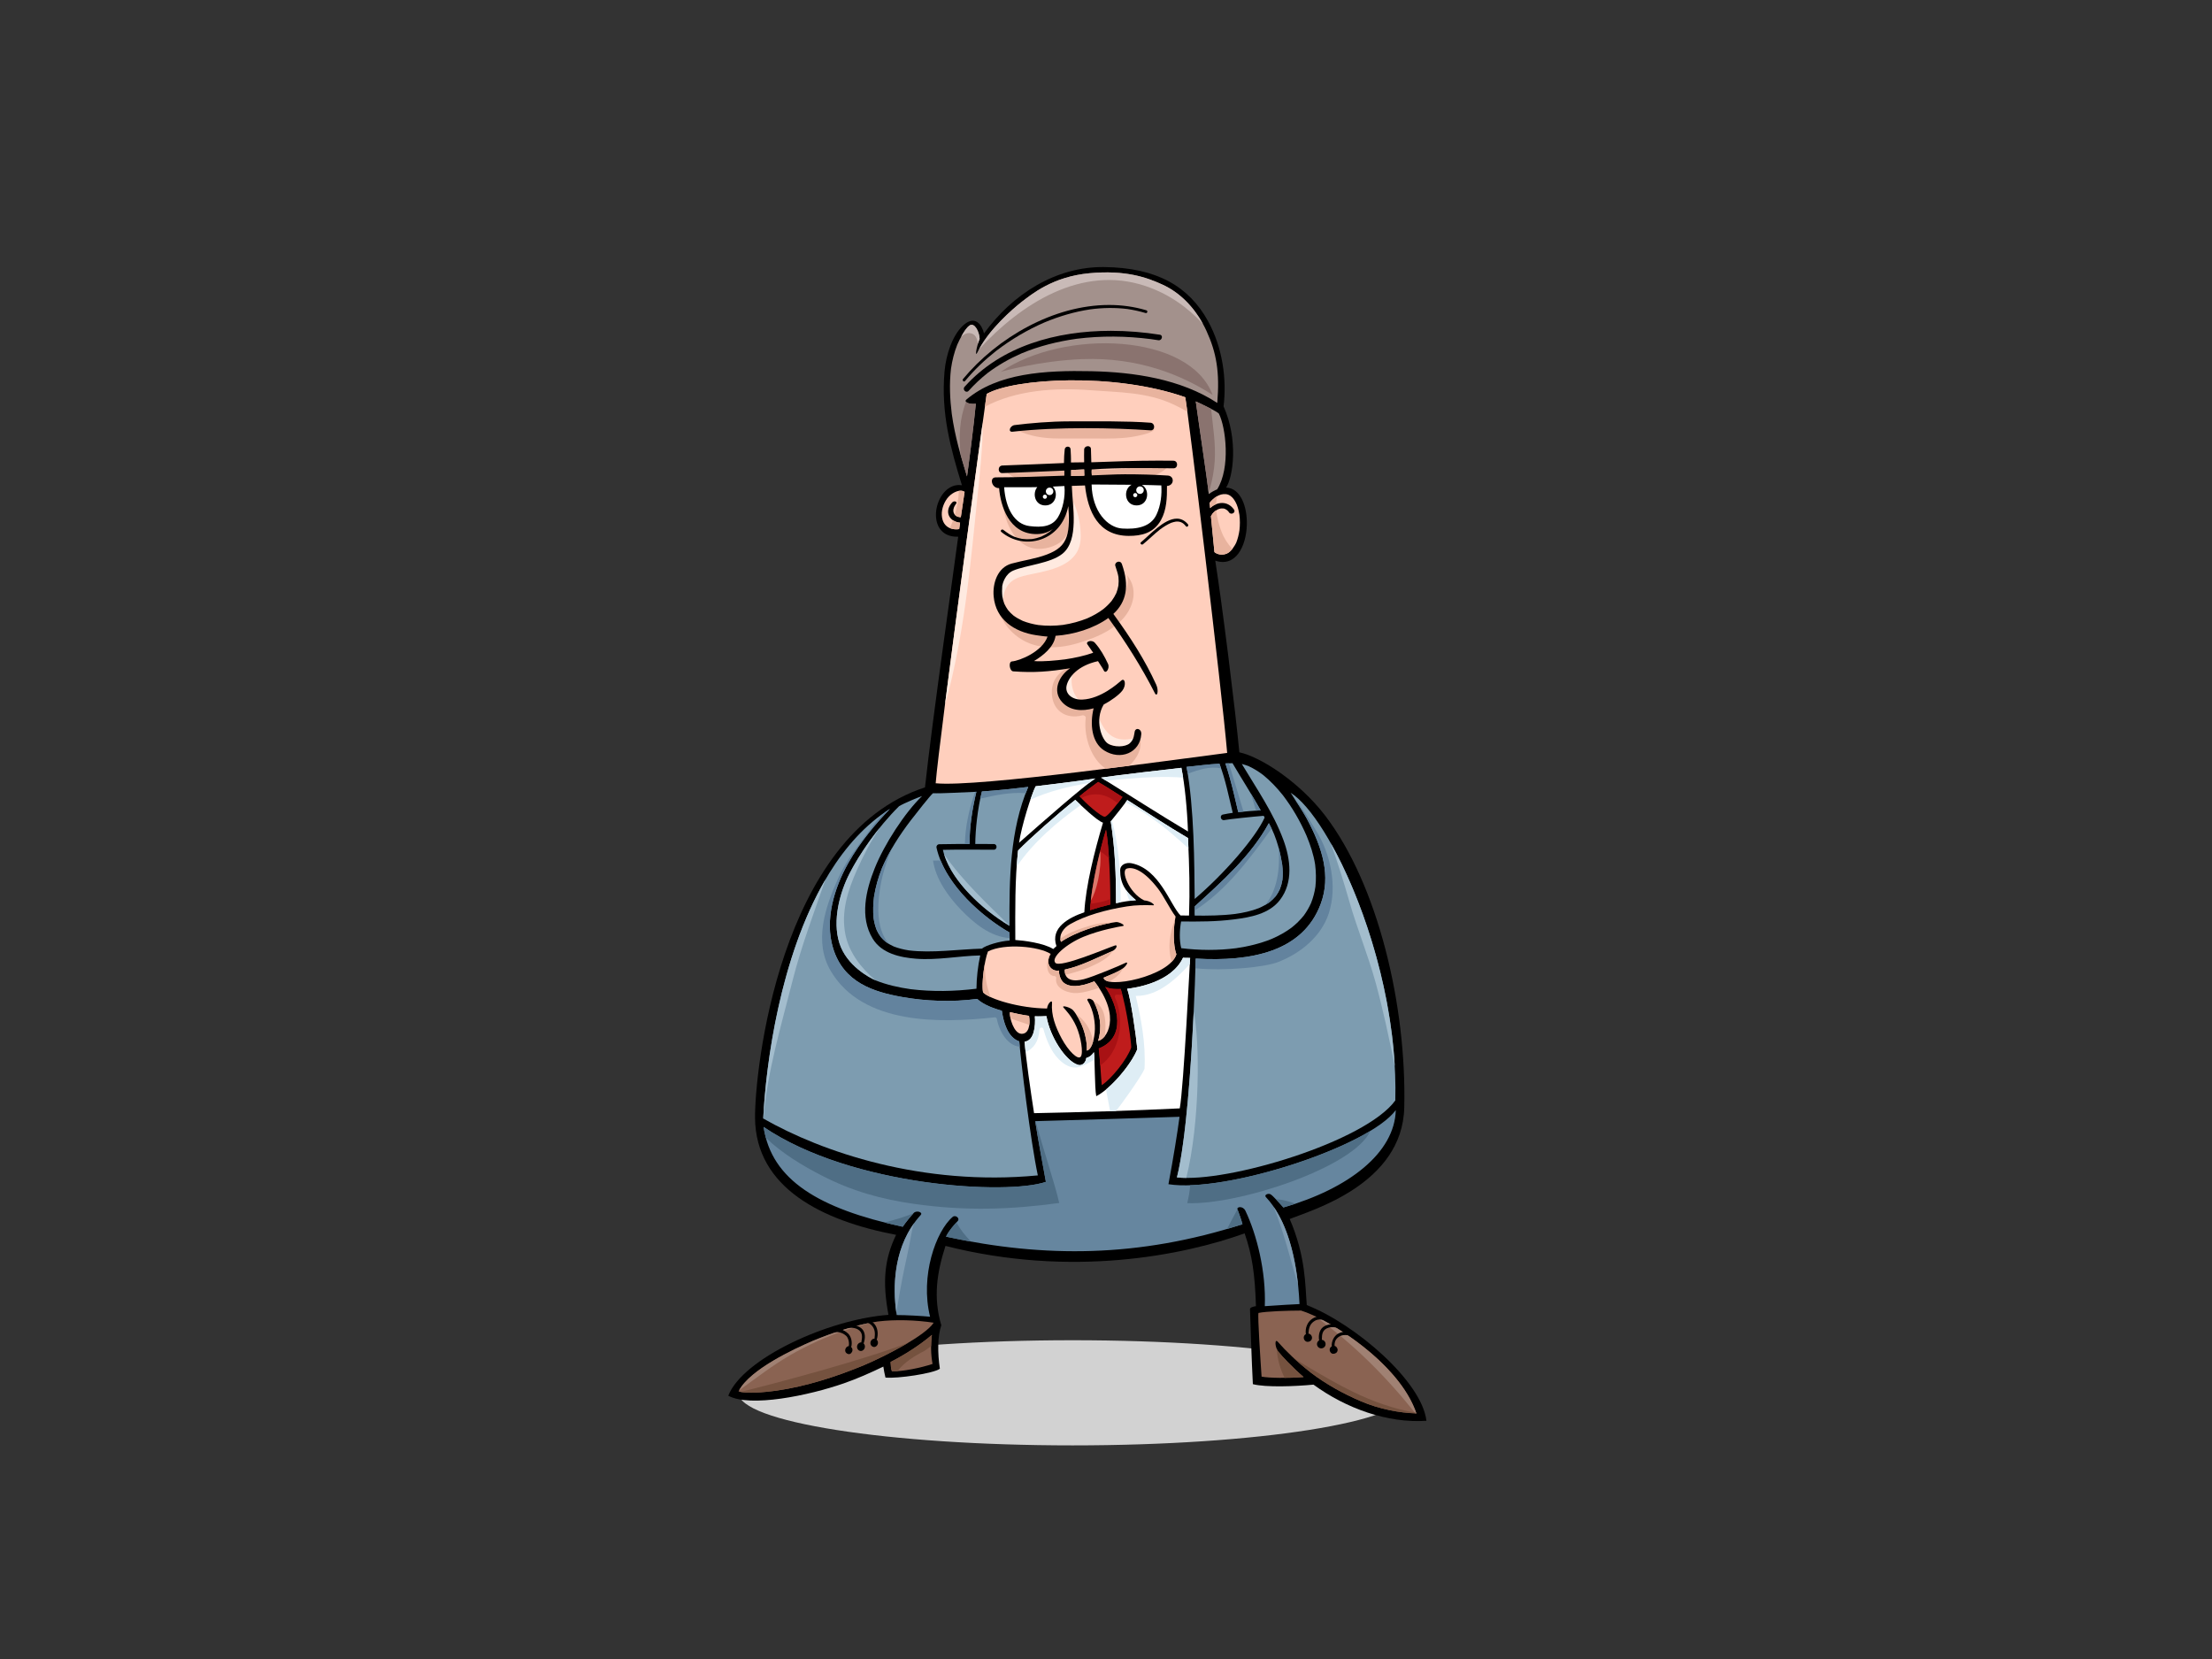 <?xml version="1.0" encoding="utf-8"?>
<!-- Generator: Adobe Illustrator 17.0.0, SVG Export Plug-In . SVG Version: 6.00 Build 0)  -->
<!DOCTYPE svg PUBLIC "-//W3C//DTD SVG 1.1//EN" "http://www.w3.org/Graphics/SVG/1.1/DTD/svg11.dtd">
<svg version="1.1" id="Layer_1" xmlns="http://www.w3.org/2000/svg" xmlns:xlink="http://www.w3.org/1999/xlink" x="0px" y="0px"
	 width="800px" height="600px" viewBox="0 0 800 600" enable-background="new 0 0 800 600" xml:space="preserve">
<rect x="0" y="0" width="800" height="600" fill="#333333" stroke="none"/>
<g>
	<path fill="#D2D2D2" d="M387.927,484.714c-66.733,0-120.826,8.517-120.826,19.012c0,10.506,54.093,19.018,120.826,19.018
		c66.74,0,120.827-8.513,120.827-19.018C508.754,493.231,454.667,484.714,387.927,484.714z"/>
	<path d="M472.619,472.005c-0.596-6.992-0.319-17.545-6.177-31.137c7.773-3.138,40.752-12.526,41.427-40.284
		c0.885-36.661-9.444-80.647-28.727-105.763c-9.199-11.981-23.14-21.06-30.913-22.739c-1.5-15.744-6.109-52.731-8.711-69.322
		c7.375,2.529,11.214-5.216,11.419-12.97c0.177-6.643-2.305-13.272-7.498-13.452c2.55-3.815,4.472-17.347-0.917-29.368
		c1.181-9.745-0.303-21.197-5.634-30.86c-6.913-12.515-18.505-19.337-37.654-19.528c-17.501-0.173-33.165,9.905-43.35,24.012
		c-0.746-3.078-3.263-7.006-7.753-2.708c-3.647,3.495-6.009,10.336-6.538,16.538c-1.295,15.135,2.192,27.74,6.301,41.071
		c-0.358-0.054-0.7-0.089-1.031-0.089c-4.53,0-7.725,4.68-8.281,9.358c-0.568,4.776,1.625,9.537,7.965,9.345
		c-1.465,11.148-9.432,66.773-12.012,90.654c-52.839,17.158-61.623,103.063-61.464,119.584c0.251,25.216,24.21,37.147,51.016,42.255
		c-4.201,8.701-5.013,16.79-2.766,28.931c-21.925,1.624-52.753,15.869-57.931,29.244c7.846,4.312,28.991-0.016,41.844-4.491
		c4.838-1.686,9.495-3.755,14.237-6.039c0.197,1.327,0.481,2.85,0.772,3.969c4.313,0.43,17.349-1.472,19.673-3.194
		c-0.859-5.693-0.859-11.778,0.522-15.725c-2.978-9.983-1.617-19.014,1.507-28.697c45.667,11.605,86.082,3.403,108.193-4.535
		c2.781,8.07,3.712,14.776,4.095,26.339c-0.647,0.051-2.153,0.416-2.153,1.023c0,0.604,0.634,20.116,1.036,27.174
		c4.748,1.215,15.142,0.815,21.926,0.17c11.753,8.573,26.74,14.02,40.845,13.078C514.248,499.616,490.145,478.853,472.619,472.005z"
		/>
	<path fill="#7D9CB0" d="M504.633,397.996c-10.844,14.937-60.769,29.875-78.984,27.828c5.324-21.071,6.801-79.074,6.801-79.135
		c20.111,1.17,38.775-2.491,45.213-19.799c3.725-10.026,0.701-20.102-4.999-30.75c-1.22-2.29-4.307-7.046-5.884-9.41
		C480.991,295.534,505.927,348.256,504.633,397.996z"/>
	<path fill="#A3BDCD" d="M431.713,365.964c-0.898,18.869-2.72,46.632-6.063,59.859c1.029,0.117,2.166,0.171,3.383,0.187
		C433.999,406.11,433.999,376.5,431.713,365.964z"/>
	<path fill="#7D9CB0" d="M365.098,334.835c-10.625-6.367-21.859-17.276-24.084-27.479c6.134-0.141,12.269-0.046,18.398-0.041
		c1.334,0,1.334-2.058,0-2.058c-2.232-0.006-4.465-0.022-6.692-0.029c0.041-5.106,0.828-12.737,2.4-18.977
		c5.532-0.373,11.233-0.982,16.747-1.648C365.183,300.284,365.012,317.981,365.098,334.835z"/>
	<path fill="#7D9CB0" d="M442.809,296.59c1.346-0.295,10.828-1.286,14.224-1.543c0.112,0.216,0.239,0.42,0.345,0.639
		c-3.252,7.217-14.524,20.252-25.307,29.432c-0.12-12.493-0.148-32.802-2.932-47.771c4.039-0.392,7.831-0.94,11.887-1.145
		c2.205,5.766,3.36,11.879,4.818,17.766c-1.194,0.165-2.388,0.371-3.585,0.628C440.957,294.889,441.511,296.876,442.809,296.59z"/>
	<path fill="#7D9CB0" d="M458.893,297.713c3.052,5.396,4.281,11.532,4.828,14.945c0.22,1.863,0.278,3.69,0.081,5.557
		c-0.193,1.154-0.484,2.25-0.905,3.332c-0.425,0.926-0.927,1.77-1.52,2.575c-0.682,0.793-1.407,1.495-2.205,2.149
		c-1.215,0.859-2.497,1.564-3.865,2.158c-2.766,1.082-5.652,1.698-8.593,2.112c-4.86,0.601-9.746,0.641-14.632,0.601
		c-0.093-1.029-0.013-2.204,0.045-3.378C441.93,318.826,452.487,309.483,458.893,297.713z"/>
	<path fill="#FFCFBD" d="M399.128,353.598c2.041-0.86,5.316-2.115,6.882-3.276c1.571-1.158,2.25-2.728,0.95-2.049
		c-1.288,0.68-11.518,4.98-14.997,5.872c-3.48,0.885-7.027,0.614-6.888-3.479c5.797-1.199,12.085-4.497,17.183-6.686
		c1.624-0.706,2.046-2.387,1.025-2.046c-3.026,1.002-19.886,8.229-21.603,6.294c-1.725-1.93,4.074-6.909,10.208-9.437
		c6.143-2.518,12.966-3.681,14.187-3.884c1.229-0.206-1.419-1.561-2.456-1.434c-5.112,0.615-14.252,3.341-19.912,7.163
		c-0.891-2.639,1.052-5.117,3.341-6.411c5.529-3.142,12.898-5.198,20.532-6.41c3.409-0.542,6.273-0.477,9.616-0.411
		c0.627,0.014-0.886-1.572-3.406-1.77c-5.53-2.734-8.52-10.774-6.274-11.492c2.244-0.72,6.132,0.576,11.254,7.192
		c2.204,2.861,4.239,7.264,6.406,10.157c-0.821,3.687-1.018,10.102,0.277,13.644C423.068,353.102,399.737,357.888,399.128,353.598z"
		/>
	<path fill="#BF1C1C" d="M405.33,357.677c2.277,7.417,3.902,19.924,3.797,21.175c-1.507,4.339-7.205,11.364-10.653,13.611
		c-0.257-2.142-0.665-9.933-1.09-13.268c10.052-3.977,7.033-15.36,2.332-22.298C401.513,357.796,403.757,357.732,405.33,357.677z"/>
	<path fill="#FFFFFF" d="M392.168,329.93c-5.454,1.9-12.423,5.479-10.091,12.249c-0.199,0.19-0.991,0.852-1.162,1.05
		c-3.447-2.181-10.647-3.07-13.712-3.276c-0.038-10.56-0.171-21.827,0.998-32.334c4.155-4.286,13.883-12.954,20.691-18.345
		c1.532,1.526,7.912,7.639,10.025,8.256C395.892,307.692,392.642,320.509,392.168,329.93z"/>
	<path fill="#BF1C1C" d="M400.013,300.058c1.089,6.136,1.597,18.774,1.553,27.049c-2.531,0.603-5.013,1.321-7.338,2.074
		C394.625,320.582,397.86,307.098,400.013,300.058z"/>
	<path fill="#DB786B" d="M397.911,307.734c-1.412,5.695-2.804,12.418-3.413,17.981C396.465,322.67,398.52,314.619,397.911,307.734z"
		/>
	<path fill="#FFFFFF" d="M409.151,312.19c-1.696-0.323-4.027,0.343-4.027,2.598c0,4.575,1.836,7.697,5.734,10.775
		c-2.498,0.19-4.742,0.568-7.227,1.085c0.013-10.092-0.348-19.846-1.915-29.594c1.903-2.327,4.771-5.961,5.983-7.713
		c7.317,4.603,14.51,9.382,21.967,13.763c0.488,10.796,0.691,18.57,0.369,28.02c-0.527-0.006-2.555-0.033-3.084-0.038
		C423.199,327.339,419.376,314.169,409.151,312.19z"/>
	<path fill="#FFFFFF" d="M429.652,300.716c-10.599-6.299-20.842-12.937-31.435-19.485c4.926-0.761,26.098-3.233,29.043-3.535
		C428.503,283.745,429.36,292.746,429.652,300.716z"/>
	<path fill="#BF1C1C" d="M405.956,288.252c-0.99,1.353-5.124,6.971-6.352,7.13c-1.229,0.173-7.094-4.945-9.154-7.429
		c2.127-1.809,5.224-3.988,6.696-5.152C400.032,284.448,403.13,286.493,405.956,288.252z"/>
	<path fill="#A81114" d="M397.384,379.195c0.186,1.451,0.369,3.762,0.537,6.075c7.217-4.656,9.046-16.617,5.335-24.461
		c-0.204-0.444,0.032-1.143,0.626-1.077c0.687,0.059,1.363,0.059,2.035,0.014c-0.193-0.729-0.39-1.413-0.587-2.069
		c-1.572,0.055-3.816,0.119-5.614-0.78C404.417,363.835,407.436,375.217,397.384,379.195z"/>
	<path fill="#A81114" d="M401.082,310.447c-0.257-4.077-0.613-7.813-1.069-10.389c-0.647,2.127-1.401,4.835-2.134,7.818
		C399.035,308.568,400.106,309.448,401.082,310.447z"/>
	<path fill="#A81114" d="M394.386,326.843c-0.073,0.814-0.131,1.6-0.158,2.339c2.325-0.753,4.807-1.472,7.338-2.074
		c0.005-0.63,0.005-1.273,0-1.936C399.266,326.058,396.849,326.579,394.386,326.843z"/>
	<path fill="#A81114" d="M400.773,288.27c1.274,0.617,2.417,1.389,3.454,2.279c0.767-0.985,1.413-1.863,1.729-2.296
		c-2.826-1.759-5.924-3.804-8.81-5.452c-1.472,1.164-4.569,3.343-6.696,5.152c0.174,0.219,0.396,0.461,0.622,0.714
		C393.937,286.969,397.801,286.828,400.773,288.27z"/>
	<path fill="#FFFFFF" d="M368.553,304.8c0.91-6.137,4.429-17.384,6.01-20.433c7.355-0.931,14.237-1.683,21.575-2.82
		C391.693,284.434,377.349,297.014,368.553,304.8z"/>
	<path fill="#FFCFBD" d="M379.963,344.986c-2.259,3.968,0.607,6.497,2.999,6.015c0.026,1.521,0.613,3.425,1.649,4.326
		c2.101,1.816,5.918,1.744,11.162-0.416c10.098,13.012,4.285,21.101,1.381,21.515c1.517-5.1,0.654-9.754-1.527-14.104
		c-0.688-1.388-2.898-1.481-2.265-0.43c2.2,3.606,2.888,8.241,2.544,11.635c-0.344,3.389-1.335,6.143-2.833,6.432
		c0.191-7.548-3.942-13.492-4.986-14.6c-1.031-1.102-4.287-1.936-3.462-0.97c0.833,0.97,2.986,3.116,4.643,6.855
		c1.657,3.738,2.62,9.615,1.59,10.929c-1.043,1.313-4.503-2.146-6.853-6.507c-2.353-4.359-3.869-8.579-3.528-12.931
		c0.118-1.43-1.61,0.139-1.796,2.009c-9.905-0.102-20.749-3.375-23.14-5.833c-0.614-2.931,0.423-11.378,1.769-14.8
		C363.334,341.048,375.796,342.271,379.963,344.986z"/>
	<path fill="#FFCFBD" d="M365.262,366.071c1.851,0.446,5.012,1.085,6.901,1.315c0.548,3.138-0.074,6.665-2.794,6.5
		C366.65,373.725,365.025,368.02,365.262,366.071z"/>
	<path fill="#E8B39E" d="M402.351,343.934c-0.033,0.013-0.059,0.027-0.093,0.046c-5.098,2.188-11.386,5.487-17.183,6.686
		c-0.027,0.758,0.08,1.392,0.277,1.906c3.196-0.871,6.447-1.736,9.451-3.137C397.114,348.365,401.042,346.583,402.351,343.934z"/>
	<path fill="#E8B39E" d="M424.975,332.542c-1.995,4.913-2.752,10.476-1.2,15.297c0.804-0.847,1.393-1.751,1.677-2.702
		C424.27,341.909,424.328,336.294,424.975,332.542z"/>
	<path fill="#E8B39E" d="M392.05,335.463c-3.012,0.967-6.052,2.146-8.553,4.072c0.019,0.357,0.084,0.733,0.21,1.102
		c5.066-3.419,12.898-5.955,18.154-6.893C398.599,333.422,394.809,334.57,392.05,335.463z"/>
	<path fill="#E8B39E" d="M406.01,350.322c-1.567,1.161-4.841,2.417-6.882,3.276c0.101,0.691,0.793,1.148,1.891,1.392
		c2.059-0.88,4.205-2.717,5.124-4.77C406.096,350.254,406.055,350.289,406.01,350.322z"/>
	<path fill="#E8B39E" d="M379.963,344.986c-0.065-0.04-0.139-0.079-0.213-0.12c-1.352,2.353-1.775,7.423,1.243,8.13
		c0.424-0.124,1.005,0.146,1.005,0.674v0.117c0,0.046-0.026,0.094-0.032,0.138c-0.49,3.752,4.661,5.43,7.56,5.233
		c2.774-0.192,5.35-1.018,7.939-1.892c-0.51-0.766-1.07-1.549-1.691-2.355c-5.243,2.16-9.06,2.231-11.162,0.416
		c-1.036-0.901-1.623-2.805-1.649-4.326C380.571,351.483,377.704,348.953,379.963,344.986z"/>
	<path fill="#E8B39E" d="M356.202,348.398c-0.719,3.819-1.082,8.486-0.66,10.514c0.528,0.557,1.493,1.15,2.774,1.738
		C356.772,356.933,356.083,352.522,356.202,348.398z"/>
	<path fill="#E8B39E" d="M399.563,374.75c0.689-5.171,0.125-11.001-3.968-12.496c0.006,0.027,0.019,0.041,0.033,0.068
		c2.181,4.35,3.044,9.004,1.527,14.104C397.872,376.32,398.771,375.753,399.563,374.75z"/>
	<path fill="#E8B39E" d="M395.217,376.236c-0.454-2.715-1.709-5.297-3.572-7.339c-0.793-0.871-1.61-1.536-2.476-2.098
		c1.585,2.402,4.05,7.288,3.904,13.161c1.009-0.198,1.79-1.518,2.299-3.402C395.298,376.472,395.237,376.373,395.217,376.236z"/>
	<path fill="#E8B39E" d="M372.263,370.693c0.144-1.031,0.099-2.192-0.1-3.308c-1.89-0.23-5.051-0.869-6.901-1.315
		c-0.064,0.542,0.013,1.38,0.225,2.301C367.725,369.19,370.039,369.83,372.263,370.693z"/>
	<path fill="#FFFFFF" d="M374.272,367.547c1.412,0.09,2.747,0.005,4.186-0.051c1.261,7.485,6.888,16.044,11.194,17.547
		c2.093,0.734,3.158-1.321,3.203-2.388c1.11-0.346,2.001-0.885,2.759-2.127c0.389,1.803,0.238,12.804,0.859,15.923
		c5.047-2.529,12.469-11.142,14.859-16.981c-0.474-5.184-2.338-18.173-3.664-21.865c2.581-0.292,15.895-2.107,20.188-11.227
		c0.885,0.102,1.652,0,2.575,0.079c-0.055,0.102-2.324,46.837-3.753,54.404c-17.42,0.839-35.375,1.4-52.698,1.732
		c-1.195-7.675-3.049-20.433-3.413-25.877C374.028,376.42,374.563,370.975,374.272,367.547z"/>
	<path fill="#DEEDF5" d="M390.859,291.168c-0.872-0.812-1.571-1.503-1.966-1.895c-6.808,5.39-16.536,14.058-20.691,18.345
		c-0.21,1.909-0.37,3.857-0.502,5.81C373.703,304.629,382.215,297.283,390.859,291.168z"/>
	<path fill="#DEEDF5" d="M429.823,306.86c-0.051-1.213-0.106-2.463-0.157-3.757c-7.456-4.382-14.65-9.16-21.967-13.763
		c-0.163,0.238-0.363,0.514-0.581,0.81C415.518,294.313,422.85,300.42,429.823,306.86z"/>
	<path fill="#DEEDF5" d="M408.485,325.818c0.773-0.103,1.552-0.197,2.372-0.255c-1.532-1.21-2.723-2.431-3.627-3.738
		C407.536,323.206,407.95,324.537,408.485,325.818z"/>
	<path fill="#DEEDF5" d="M402.092,296.59c-0.125,0.16-0.257,0.311-0.376,0.463c1.567,9.748,1.928,19.502,1.915,29.594
		c0.569-0.122,1.123-0.227,1.678-0.331C405.263,316.284,404.794,306.294,402.092,296.59z"/>
	<path fill="#DEEDF5" d="M408.128,281.601c6.455-0.515,13.162-0.859,19.768-0.363c-0.2-1.262-0.411-2.45-0.635-3.541
		c-2.945,0.301-24.117,2.774-29.043,3.535c0.62,0.384,1.227,0.766,1.848,1.146C402.766,282.067,405.469,281.809,408.128,281.601z"/>
	<path fill="#DEEDF5" d="M393.817,283.224c0.927-0.712,1.719-1.288,2.321-1.676c-7.338,1.137-14.22,1.889-21.575,2.82
		c-0.497,0.951-1.177,2.694-1.905,4.833C379.309,286.17,386.52,284.372,393.817,283.224z"/>
	<path fill="#DEEDF5" d="M375.935,372.338c0.053-0.791,1.201-1.005,1.42-0.19c1.063,3.865,2.72,8.122,5.621,11.004
		c1.886,1.86,4.436,3.511,7.236,2.766c2.054-0.555,3.772-1.692,5.613-2.675c-0.051-1.283-0.112-2.271-0.212-2.713
		c-0.757,1.242-1.649,1.781-2.759,2.127c-0.045,1.067-1.11,3.122-3.203,2.388c-4.306-1.503-9.933-10.062-11.194-17.547
		c-1.439,0.056-2.774,0.141-4.186,0.051c0.291,3.428-0.244,8.873-3.705,9.169c0.071,1.037,0.19,2.345,0.354,3.831
		C373.783,379.228,375.684,376.751,375.935,372.338z"/>
	<path fill="#DEEDF5" d="M427.856,346.378c-4.293,9.12-17.607,10.936-20.188,11.227c1.327,3.692,3.19,16.681,3.664,21.865
		c-1.875,4.578-6.841,10.85-11.331,14.57c0.561,2.594,0.95,5.228,1.478,7.831c0.714-0.027,1.419-0.046,2.127-0.065
		c1.263-1.443,8.949-12.079,10.316-15.197c0.529-9.515-1.322-18.505-3.17-26.429c7.871,0.184,14.502-5.991,19.549-11.478
		c0.077-1.423,0.119-2.239,0.132-2.245C429.508,346.378,428.741,346.48,427.856,346.378z"/>
	<path fill="#7D9CB0" d="M451.683,277.136c1.822,0.858,3.5,1.901,5.112,3.118c2.694,2.185,5.045,4.673,7.204,7.382
		c3.44,4.518,6.273,9.418,8.532,14.621c1.388,3.362,2.55,6.809,3.104,10.409c0.325,2.68,0.396,5.335,0.105,8.029
		c-0.309,2.055-0.817,4.003-1.59,5.933c-0.715,1.592-1.58,3.068-2.604,4.485c-1.327,1.656-2.813,3.108-4.478,4.415
		c-2.218,1.633-4.596,2.946-7.117,4.036c-4.149,1.678-8.468,2.723-12.893,3.368c-6.59,0.841-13.26,0.799-19.85-0.011
		c-0.734-2.894-0.607-6.541-0.054-9.651c6.689,0.049,12.441,0.079,19.099-0.752c5.997-0.747,12.766-1.982,16.644-7.02
		c4.912-6.388,3.831-14.78,1.252-21.74c-3.631-9.813-9.679-18.525-15.029-27.461C449.992,276.528,450.836,276.798,451.683,277.136z"
		/>
	<path fill="#7D9CB0" d="M445.751,276.014c3.35,5.718,6.955,11.286,10.19,17.049c-2.701,0.194-5.408,0.35-8.102,0.647
		c-0.013-0.078-0.04-0.17-0.08-0.265c-0.125-0.251-2.33-10.907-4.582-17.341c0.845-0.035,1.685-0.067,2.521-0.09
		C445.718,276.014,445.738,276.014,445.751,276.014z"/>
	<path fill="#FFCFBD" d="M447.305,182.541c0.462,1.193,0.76,2.425,0.956,3.698c0.218,1.835,0.212,3.673,0.008,5.506
		c-0.224,1.571-0.601,3.105-1.19,4.572c-0.35,0.758-1.722,3.17-3.321,3.869c-1.599,0.701-3.44,0.428-4.544-0.515
		c-0.435-4.334-0.844-8.665-1.266-12.997c0.171-0.309,0.354-0.607,0.561-0.901c0.322-0.369,0.653-0.685,1.023-0.997
		c0.316-0.206,0.635-0.401,0.967-0.571c0.381-0.146,0.75-0.252,1.147-0.323c0.292-0.021,0.569-0.014,0.859,0.019
		c0.171,0.027,0.35,0.078,0.515,0.14c0.278,0.138,0.516,0.284,0.766,0.466c0.171,0.149,0.332,0.306,0.476,0.477
		c0.081,0.111,0.159,0.225,0.246,0.346c0.767,1.061,2.555,0.038,1.777-1.045c-1.19-1.671-2.742-2.379-4.307-2.379
		c-1.539,0-3.09,0.699-4.313,1.843c-0.059-0.625-0.125-1.261-0.185-1.894c1.34-1.706,3.455-3.409,5.911-3.14
		C445.844,178.986,447.006,181.872,447.305,182.541z"/>
	<path fill="#A3918C" d="M440.813,149.56c2.524,4.948,4.294,19.612-0.595,27.406c-0.957,0.389-1.968,0.953-3.051,1.719
		c-0.497-4.948-3.738-26.326-4.702-33.508C435.239,146.443,439.782,148.622,440.813,149.56z"/>
	<path fill="#A3918C" d="M344.223,149.691c-0.675-5.441-0.918-10.869-0.285-16.326c0.443-3.002,1.15-5.896,2.271-8.716
		c0.892-1.993,2.789-5.901,4.525-6.987c1.736-1.083,3.5,2.377,3.566,4.894c-1.296,3.273-1.711,6.751-0.846,4.953
		c3.922-8.131,12.48-15.485,15.969-18.273c3.711-2.815,11.266-9.18,24.619-10.422c13.036-1.202,20.703,1.508,26.404,4.129
		c7.249,3.319,12.612,9.619,15.882,16.711c3.625,7.889,4.853,14.953,3.917,26.075c-13.237-8.678-30.221-11.148-45.544-11.478
		c-16.825-0.369-33.89,0.701-45.17,10.243c-1.109,0.944,1.097,1.828,3.394,1.53c-0.619,6.897-2.918,24.646-3.195,26.282
		C347.433,164.748,345.371,157.88,344.223,149.691z"/>
	<path fill="#C9BAB7" d="M414.251,103.435c8.459,2.842,15.235,7.688,20.817,13.727c-3.317-6.059-8.235-11.296-14.622-14.218
		c-5.7-2.621-13.368-5.331-26.404-4.129c-13.353,1.242-20.908,7.607-24.619,10.422c-3.321,2.653-11.227,9.458-15.361,17.104
		C369.224,109.878,391.164,95.698,414.251,103.435z"/>
	<path fill="#C9BAB7" d="M350.668,120.476c2.021,0.132,2.766,1.893,3.024,3.831c0.173-0.577,0.371-1.166,0.609-1.751
		c-0.067-2.517-1.831-5.977-3.566-4.894c-1.083,0.68-2.22,2.445-3.143,4.174C348.463,120.991,349.479,120.397,350.668,120.476z"/>
	<path fill="#8A736F" d="M437.683,176.399c0.838-3.164,1.426-6.388,1.636-9.664c0.397-6.381-0.66-12.38-1.281-18.682
		c0-0.063,0-0.117,0-0.178c-1.77-0.931-3.961-1.976-5.573-2.699c0.918,6.846,3.903,26.557,4.611,32.688
		C437.285,177.378,437.485,176.888,437.683,176.399z"/>
	<path fill="#8A736F" d="M349.387,145.346c-2.311,5.852-2.707,12.599-1.928,19.256c0.713,2.536,1.479,5.086,2.272,7.704
		c0.278-1.635,2.576-19.385,3.195-26.282C351.369,146.232,349.849,145.885,349.387,145.346z"/>
	<path fill="#8A736F" d="M361.895,134.501c0.546-0.203,14.363-4.053,29.513-4.621c20.438-0.753,36.076,5.812,47.144,12.935
		C430.265,120.547,385.075,118.749,361.895,134.501z"/>
	<path fill="#FFCFBD" d="M340.602,186.225c-0.117-2.325,1.025-5.06,2.524-6.624c1.499-1.567,4.135-2.832,5.733-1.703
		c-0.436,2.827-0.963,6.307-1.361,9.131c-0.144,0-0.282,0.016-0.427,0c-0.325-0.051-0.628-0.138-0.945-0.254
		c-0.138-0.073-0.278-0.154-0.411-0.241c-0.164-0.136-0.309-0.27-0.454-0.428c-0.113-0.171-0.205-0.344-0.297-0.515
		c-0.073-0.206-0.125-0.401-0.166-0.618c-0.006-0.241-0.006-0.466,0.006-0.704c0.067-0.29,0.139-0.566,0.239-0.85
		c0.211-0.452,0.462-0.864,0.76-1.269c0.548-0.76-0.767-1.182-1.447-0.428c-3.011,3.308-1.024,6.946,2.866,7.312
		c-0.106,0.772-0.204,1.545-0.311,2.317C345.174,191.68,340.875,191.401,340.602,186.225z"/>
	<path fill="#FFCFBD" d="M356.849,142.474c9.88-5.661,46.122-7.854,71.818,1.194c1.062,5.365,13.174,105.48,15.157,128.634
		c-18.308,2.317-90.344,12.54-105.422,10.975C339.66,267.397,355.93,148.515,356.849,142.474z"/>
	<path fill="#FFEAE0" d="M388.245,181.561c0.303,4.432,0.435,8.871-1.201,12.759c-2.028,4.81-6.393,7.338-11.327,8.535
		c-5.64,1.357-13.096,0.996-14.635,8.121c-0.8,3.679,0.145,7.395,2.463,10.013c-0.884-1.903-1.109-4.129-0.449-6.34
		c1.6-5.317,5.376-6.069,10.41-7.092c7.686-1.567,17.341-3.601,17.341-13.513c0-4.08-0.725-7.82-2.244-11.584
		C388.483,182.157,388.364,181.867,388.245,181.561z"/>
	<path fill="#FFEAE0" d="M343.456,248.564c2.787-11.389,4.769-22.953,6.282-34.571c1.458-11.245,2.568-22.525,3.717-33.792
		c0.936-9.18,2.008-18.267,1.954-27.433c-2.931,21.285-9.569,70.088-13.649,102.092C342.36,252.773,342.942,250.68,343.456,248.564z
		"/>
	<path fill="#FFEAE0" d="M399.379,263.43c-0.772-1.178-1.494-2.566-2.001-4.018c-0.648,3.73-0.02,7.685,3.31,9.431
		c2.99,1.562,9.773,2.544,10.197-2.068C406.38,268.141,402.179,267.692,399.379,263.43z"/>
	<path fill="#FFEAE0" d="M388.178,242.432c-2.681,2.396-5.349,5.481-3.341,9.085c1.519,2.737,4.451,3.389,7.186,2.775
		C388.1,252.765,386.593,246.836,388.178,242.432z"/>
	<path fill="#E8B39E" d="M440.21,179.45c-1.081,0.609-2.02,1.499-2.733,2.404c0.06,0.633,0.126,1.269,0.185,1.894
		c0.64-0.601,1.374-1.077,2.146-1.385C439.841,181.352,439.967,180.375,440.21,179.45z"/>
	<path fill="#E8B39E" d="M441.779,192.3c-0.847-2.166-1.653-4.952-1.897-7.725c-0.112,0.068-0.237,0.13-0.351,0.2
		c-0.369,0.312-0.701,0.628-1.023,0.997c-0.206,0.293-0.389,0.592-0.561,0.901c0.422,4.332,0.831,8.663,1.266,12.997
		c1.104,0.944,2.946,1.216,4.544,0.515c0.727-0.312,1.388-0.978,1.941-1.678C444.034,196.737,442.674,194.653,441.779,192.3z"/>
	<path fill="#E8B39E" d="M344.685,188.155c-0.35,0.961-0.727,1.908-1.136,2.839c1.234,0.514,2.563,0.501,3.361,0.357
		c0.107-0.772,0.205-1.545,0.311-2.317C346.229,188.937,345.371,188.613,344.685,188.155z"/>
	<path fill="#E8B39E" d="M346.792,177.535c-0.125,3.004-0.641,5.877-1.461,8.63c0.119,0.127,0.243,0.26,0.382,0.37
		c0.133,0.087,0.273,0.168,0.411,0.241c0.317,0.116,0.62,0.203,0.945,0.254c0.145,0.016,0.283,0,0.427,0
		c0.398-2.824,0.925-6.304,1.361-9.131C348.278,177.479,347.551,177.408,346.792,177.535z"/>
	<path fill="#E8B39E" d="M394.242,141.12c10.336,0.791,20.433,0.639,30.048,5.1c1.756,0.803,3.46,1.716,5.136,2.68
		c-0.375-2.789-0.639-4.623-0.758-5.232c-25.696-9.048-61.938-6.855-71.818-1.194c-0.092,0.576-0.316,2.192-0.66,4.635
		C367.461,141.052,381.78,140.157,394.242,141.12z"/>
	<path fill="#E8B39E" d="M385.307,227.083c-5.866,1.085-14.769,1.857-19.337-3.045c-2.047-2.193-4.721-6.901-5.144-10.994
		c-1.544,5.982,1.492,12.55,6.347,16.583c6.465,5.374,14.857,5.282,22.631,2.994c7.12-2.109,15.918-5.747,19.085-13.086
		c1.916-4.423,1.19-8.413-1.214-11.47C409.917,217.598,394.135,225.451,385.307,227.083z"/>
	<path fill="#E8B39E" d="M416.986,154.315c-16.062-4.115-33.023,0.533-49.425,1.119c4.729,2.393,10.018,3.146,15.361,3.153
		c5.745,0,11.498,0.033,17.249,0.019c3.963-0.013,7.846-0.187,11.723-1.07c1.499-0.336,3.148-0.661,4.517-1.38
		C417.739,155.462,417.626,154.84,416.986,154.315z"/>
	<path fill="#E8B39E" d="M376.496,198.483c4.749-0.293,10.362-3.094,9.999-8.578c-0.119-1.819-0.528-3.597-1.004-5.357
		c-1.485,4.675-5.434,7.889-11.247,6.821c-5.481-1.01-9.601-4.727-11.476-9.577C363.189,189.473,367.831,198.997,376.496,198.483z"
		/>
	<path fill="#E8B39E" d="M393.408,169.108c0.061,0.999,0.125,2.008,0.193,3.002c4.708,1.746,10.121,1.99,15.061,1.546
		c4.769-0.428,11.652-1.465,14.531-5.882c-5.969,0.078-11.901,1.375-17.837,1.835C401.479,169.92,397.226,170.202,393.408,169.108z"
		/>
	<path fill="#E8B39E" d="M384.823,174.786c1.349-0.265,0.793-0.804,0.648-2.15c-0.085-0.775,0.113-4.084-1.507-4.098
		c-2.606-0.025-5.208,0.035-7.81,0.2c-4.492,0.284-8.976,0.66-13.466,0.698C367.547,175.167,378.009,176.141,384.823,174.786z"/>
	<path fill="#E8B39E" d="M412.376,267.221c-0.859,2.758-2.562,4.716-5.706,4.67c-4.665-0.086-8.811-3.289-10.027-7.812
		c-0.844-3.137-1.233-7.117,0.609-9.946c-0.976,0.24-1.968,0.39-2.945,0.422c-0.026,0.365-0.24,0.68-0.726,0.759
		c-2.643,0.39-5.633-0.434-7.451-2.51c-1.479-1.703-2.022-3.838-0.937-5.794c0.463-2.406,2.444-4.743,4.477-6.541
		c-5.018,0.94-9.376,4.286-9.27,10.067c0.102,6.305,4.977,9.761,11.028,8.189c0.553-0.144,1.332,0.29,1.246,0.956
		c-0.726,5.896,1.386,13.536,6.108,17.472c0.397,0.325,0.808,0.612,1.217,0.855c2.839-0.35,5.665-0.712,8.42-1.062
		C411.438,274.024,413.024,270.789,412.376,267.221z"/>
	<path fill="#7D9CB0" d="M337.439,286.877c3.137,0.144,10.303-0.331,15.684-0.517c-1.479,6.169-2.476,12.599-2.476,18.868
		c-0.601-0.006-7.892,0.014-10.943,0.1c-0.687,0.013-1.142,0.641-0.99,1.3c3.076,13.644,17.236,25.413,26.395,30.617
		c0.008,0.747,0.048,2.173,0.048,2.913c-3.62,0.201-8.831,1.811-10.025,2.931c-8.301,0.227-18.173,1.678-26.435,0.63
		c-1.863-0.293-3.659-0.72-5.416-1.396c-1.01-0.455-1.948-0.983-2.859-1.624c-0.687-0.563-1.301-1.164-1.882-1.844
		c-0.561-0.758-1.024-1.544-1.434-2.404c-0.567-1.427-0.931-2.872-1.162-4.396c-0.251-2.563-0.153-5.086,0.144-7.636
		c0.562-3.657,1.572-7.136,2.939-10.572c2.662-6.183,6.281-11.787,10.349-17.124C331.543,293.956,336.488,287.577,337.439,286.877z"
		/>
	<path fill="#7D9CB0" d="M333.471,287.908c-6.143,5.891-13.65,17.406-17.125,26.129c-3.162,7.924-5.486,17.577-0.752,25.401
		c3.255,5.387,9.899,6.838,15.711,7.295c7.693,0.609,15.506-1.028,23.212-1.186c-0.845,3.765-1.34,8.176-1.367,12.031
		c-7.923,0.983-15.947,1.137-23.879,0.165c-4.306-0.609-8.532-1.565-12.589-3.168c-2.079-0.905-10.473-5.236-13.101-13.467
		c-2.629-8.237,0.171-18.386,3.678-25.22c3.5-6.822,9.979-16.457,17.891-24.302C326.894,290.52,331.741,288.501,333.471,287.908z"/>
	<path fill="#7D9CB0" d="M321.861,292.556c-4.623,4.77-10.673,11.714-15.123,19.661c-5.026,8.96-8.599,20.546-5.409,30.82
		c3.823,12.349,14.616,15.673,24.727,17.503c8.736,1.583,18.405,1.938,27.347,0.726c2.495,2.317,6.314,3.498,8.942,4.304
		c0.542,3.936,2.008,9.575,6.288,11.069c0.561,7.039,4.04,35.809,6.708,48.459c-41.762,4.003-78.191-8.492-99.31-20.577
		C277.35,377.488,286.484,314.995,321.861,292.556z"/>
	<path fill="#A3BDCD" d="M497.507,355.341c2.743,9.976,4.868,20.089,6.93,30.227c-1.757-30.967-12.404-61.564-23.143-80.636
		c2.511,7.022,4.716,14.101,6.783,21.339C490.885,336.078,494.807,345.495,497.507,355.341z"/>
	<path fill="#A3BDCD" d="M341.435,308.945c2.973,9.737,13.59,19.856,23.663,25.89c0-0.011,0-0.033,0-0.054
		C357.247,327.107,347.98,318.416,341.435,308.945z"/>
	<path fill="#A3BDCD" d="M305.748,337.945c-1.62-8.164,0.845-15.795,4.134-23.219c2.39-5.409,5.143-10.617,8.401-15.493
		c-4.755,5.877-8.599,11.935-11.023,16.656c-3.508,6.835-6.307,16.984-3.678,25.22c2.608,8.162,10.882,12.49,13.049,13.44
		C311.545,350.201,307.068,344.569,305.748,337.945z"/>
	<path fill="#A3BDCD" d="M286.589,354.857c3.203-12.667,7.774-24.699,11.967-36.803c-16.437,28.146-21.562,66.746-22.526,86.466
		c0.019,0.021,0.04,0.032,0.066,0.038C277.403,387.975,282.514,370.971,286.589,354.857z"/>
	<path fill="#63839E" d="M462.151,347.972c8.083-3.113,15.664-9.174,18.431-17.667c3.164-9.723,0.674-21.549-4.689-30.032
		c-2.389-3.782-4.674-7.943-7.661-11.342c1.587,2.436,3.521,5.507,4.432,7.209c5.7,10.649,8.724,20.725,4.999,30.75
		c-6.437,17.307-25.102,20.969-45.213,19.799c0,0.006-0.025,1.283-0.103,3.506C443.31,351.251,457.499,349.767,462.151,347.972z"/>
	<path fill="#63839E" d="M370.962,286.871c0.289-0.753,0.58-1.521,0.905-2.268c-5.514,0.666-11.215,1.275-16.747,1.648
		c-0.213,0.837-0.412,1.708-0.596,2.593C359.623,287.643,365.487,286.413,370.962,286.871z"/>
	<path fill="#63839E" d="M441.618,277.86c-0.19-0.553-0.383-1.108-0.592-1.657c-4.056,0.205-7.848,0.753-11.887,1.145
		c0.151,0.818,0.288,1.649,0.422,2.502C433.442,278.363,437.523,277.083,441.618,277.86z"/>
	<path fill="#63839E" d="M459.898,299.645c-0.317-0.652-0.648-1.297-1.005-1.932c-6.406,11.77-16.963,21.113-26.765,30.051
		c-0.026,0.518-0.058,1.042-0.071,1.549C443.679,321.857,451.854,310.696,459.898,299.645z"/>
	<path fill="#63839E" d="M463.721,312.658c-0.256-1.592-0.666-3.784-1.339-6.215c0.713,7.41-0.483,16.002-4.914,20.909
		c0.582-0.336,1.148-0.693,1.705-1.082c0.798-0.653,1.523-1.356,2.205-2.149c0.593-0.806,1.095-1.649,1.52-2.575
		c0.421-1.082,0.712-2.177,0.905-3.332C463.999,316.348,463.941,314.521,463.721,312.658z"/>
	<path fill="#63839E" d="M444.437,276.064c-0.415,0.006-0.837,0.027-1.26,0.041c2.252,6.434,4.457,17.09,4.582,17.341
		c0.04,0.095,0.067,0.187,0.08,0.265c0.629-0.063,1.255-0.124,1.889-0.184C449.577,292.845,444.999,277.941,444.437,276.064z"/>
	<path fill="#63839E" d="M452.304,286.863c0.699,2.087,1.346,4.207,1.941,6.321c0.567-0.04,1.135-0.073,1.696-0.12
		C454.774,290.97,453.546,288.918,452.304,286.863z"/>
	<path fill="#63839E" d="M350.648,305.228c0-6.269,0.997-12.699,2.476-18.868c-0.144,0.014-0.302,0.014-0.454,0.014
		c-2.146,6.075-3.547,12.334-3.712,18.854C349.849,305.228,350.49,305.222,350.648,305.228z"/>
	<path fill="#63839E" d="M340.167,311.186c-0.917,0.033-1.809,0.059-2.721,0.038c0.964,6.721,5.547,13.099,10.132,17.831
		c4.582,4.749,10.657,9.835,17.566,10.184c-0.013-0.707-0.026-1.497-0.034-1.993C356.982,332.637,344.936,322.848,340.167,311.186z"
		/>
	<path fill="#63839E" d="M317.687,327.095c0.317-7.02,2.112-13.928,4.948-20.382c-1.328,2.306-2.544,4.669-3.607,7.135
		c-1.367,3.436-2.377,6.916-2.939,10.572c-0.297,2.55-0.396,5.073-0.144,7.636c0.231,1.524,0.595,2.969,1.162,4.396
		c0.41,0.859,0.872,1.646,1.434,2.404c0.581,0.68,1.196,1.281,1.882,1.844c0.383,0.27,0.779,0.509,1.175,0.745
		C318.283,337.88,317.449,332.165,317.687,327.095z"/>
	<path fill="#63839E" d="M301.329,343.037c-3.19-10.274,0.383-21.86,5.409-30.82c4.45-7.946,10.5-14.891,15.123-19.661
		c-0.581,0.365-1.148,0.741-1.717,1.135c-3.249,2.905-5.614,6.681-8.275,10.124c-3.376,4.38-6.545,9.015-8.831,14.072
		c-4.635,10.305-8.816,22.783-2.548,33.345c11.59,19.515,39.651,18.839,59.317,16.691c0.298-0.035,0.634,0.241,0.7,0.527
		c0.905,4.702,3.996,9.833,8.288,10.071c-0.074-0.726-0.124-1.372-0.164-1.882c-4.28-1.494-5.746-7.133-6.288-11.069
		c-2.628-0.806-6.446-1.987-8.942-4.304c-8.942,1.212-18.611,0.856-27.347-0.726C315.944,358.709,305.152,355.385,301.329,343.037z"
		/>
	<path fill="#8A6352" d="M322.574,495.973c-0.343-0.95-0.435-2.16-0.488-3.39c5.329-2.751,10.408-5.975,14.94-9.794
		c-0.436,3.487-0.384,7.054,0.243,10.495C333.167,494.66,326.537,496.059,322.574,495.973z"/>
	<path fill="#8A6352" d="M337.671,478.372c-2.846,4.57-17.316,12.012-25.187,15.352c-10.164,4.202-20.87,7.667-31.752,9.234
		c-4.173,0.549-10.527,1.215-13.631,0.265c3.877-7.859,20.064-15.333,26.911-18.292c6.928-2.869,15.963-5.945,23.385-6.987
		C323.842,477.145,331.293,477.414,337.671,478.372z"/>
	<path fill="#A08173" d="M285.685,490.164c6.484-3.735,13.346-6.851,20.453-9.204c3.183-1.043,6.412-1.974,9.661-2.766
		c-7.086,1.231-15.348,4.075-21.787,6.736c-6.743,2.905-22.513,10.193-26.713,17.916
		C273.355,498.515,279.227,493.894,285.685,490.164z"/>
	<path fill="#66869F" d="M450.414,437.879c-0.866-1.817-3.228-1.487-2.851-0.498c0.686,1.809,1.438,3.95,1.796,5.384
		c-37.464,12.025-71.536,12.222-107.223,4.483c1.241-2.502,3.104-4.385,4.24-5.653c0.898-1.015-0.838-2.331-1.823-1.492
		c-6.048,5.146-11.848,21.365-8.176,36.112c-2.614-0.273-8.889-0.622-12.072-0.607c-1.632-10.411-1.123-25.46,8.691-36.197
		c0.898-0.983-1.519-1.781-2.529-0.72c-1.012,1.064-3.005,3.513-3.983,4.979c-30.279-6.543-47.515-16.893-50.321-36.096
		c32.028,21.705,88.395,24.658,102.098,19.856c-1.294-7.001-2.92-15.914-3.871-21.946c18.53-0.479,35.305-1.063,52.205-1.581
		c-0.733,5.55-2.166,14.561-4.01,24.38c20.459,3.27,72.435-13.506,82.22-26.799c-0.397,15.439-16.932,28.372-40.641,35.205
		c-1.043-1.121-3.83-4.332-4.688-4.77c-0.865-0.427-2.398,0.233-1.638,1.032c7.246,7.675,11.334,21.364,12.151,38.687
		c-1.162,0.019-8.321,0.449-12.559,0.759C457.904,459.855,454.535,446.513,450.414,437.879z"/>
	<path fill="#809CB2" d="M329.468,447.043c0.292-1.605,0.583-3.148,1.085-4.608c-7.212,10.089-7.707,22.907-6.38,32.311
		c0.666-4.179,1.387-8.357,2.199-12.518C327.356,457.159,328.584,452.127,329.468,447.043z"/>
	<path fill="#809CB2" d="M469.474,464.882c-1.23-11.901-4.201-21.695-8.861-28.459C464.318,445.649,466.68,455.337,469.474,464.882z
		"/>
	<path fill="#4F6E85" d="M374.536,405.476c-0.054,0-0.1,0-0.147,0.006c0.951,6.032,2.577,14.945,3.871,21.946
		c-13.703,4.802-70.07,1.849-102.098-19.856c0.198,1.353,0.474,2.666,0.818,3.933c5.838,5.595,13.077,9.967,20.076,13.574
		c10.976,5.665,21.588,8.649,33.787,10.36c18.384,2.575,34.632,2.047,52.235-0.368C381.609,428.446,377.929,417.772,374.536,405.476
		z"/>
	<path fill="#4F6E85" d="M319.88,442.124c2.128,0.541,4.332,1.05,6.604,1.544c0.937-1.407,2.801-3.698,3.844-4.829
		C326.947,440.183,323.44,441.238,319.88,442.124z"/>
	<path fill="#4F6E85" d="M495.612,408.997c-16.073,9.727-46.439,19.039-65.168,19.662c-0.212,2.534-0.481,3.96-1.055,6.468
		C447.759,435.908,489.775,422.192,495.612,408.997z"/>
	<path fill="#4F6E85" d="M345.901,442.113c-1.124,1.243-2.682,2.956-3.765,5.135c3.025,0.66,6.043,1.248,9.047,1.79
		C349.149,447.01,347.353,444.723,345.901,442.113z"/>
	<path fill="#4F6E85" d="M447.563,437.349c-1.295,2.29-2.524,4.715-3.793,7.119c1.852-0.542,3.712-1.102,5.588-1.703
		c-0.358-1.434-1.11-3.574-1.796-5.384C447.563,437.37,447.563,437.363,447.563,437.349z"/>
	<path fill="#4F6E85" d="M461.404,433.683c1.037,1.081,2.18,2.379,2.76,3.005c1.48-0.423,2.935-0.872,4.345-1.346
		C466.226,434.469,463.847,433.895,461.404,433.683z"/>
	<path fill="#8A6352" d="M492.166,506.769c-6.421-2.745-12.588-6.161-18.134-10.381c-5.106-4.017-8.877-7.648-11.893-11.101
		c-1.168-1.335-1.124,1.901,0.171,3.533c1.288,1.643,5.169,5.785,9.16,9.21c-5.455,0.458-12.522,0.373-15.203-0.151
		c-0.344-5.086-1.466-21.74-1.122-23.034c2.852-0.604,10.552-0.84,15.408-0.86c9.661,2.931,35.495,18.754,41.704,37.187
		C506.141,510.994,498.81,509.624,492.166,506.769z"/>
	<path fill="#A08173" d="M511.911,511.155c0.119,0,0.237,0.014,0.344,0.019c-5.35-15.874-25.255-29.81-36.844-35.244
		C489.234,485.745,501.306,497.868,511.911,511.155z"/>
	<path fill="#75523F" d="M324.569,495.913c2.456-3.203,6.036-5.466,9.839-7.377c0.775-0.58,1.56-1.156,2.352-1.703
		c0.02-1.353,0.091-2.702,0.266-4.044c-4.531,3.819-9.611,7.043-14.94,9.794c0.054,1.231,0.146,2.44,0.488,3.39
		C323.182,495.986,323.856,495.96,324.569,495.913z"/>
	<path fill="#75523F" d="M267.826,503.401c3.29,0.668,9.035,0.07,12.905-0.442c10.882-1.567,21.588-5.032,31.752-9.234
		c4.33-1.835,10.672-4.924,15.967-8.087C312.192,491.915,279.965,500.45,267.826,503.401z"/>
	<path fill="#75523F" d="M462.309,488.821c-0.22-0.271-0.404-0.596-0.548-0.931c0.177,3.512,1.201,7.125,2.826,10.433
		c2.299-0.014,4.715-0.114,6.882-0.292C467.478,494.606,463.597,490.464,462.309,488.821z"/>
	<path fill="#75523F" d="M489.286,503.355c-5.546-2.707-10.876-5.831-16.187-8.96c-1.762-1.047-3.551-2.115-5.263-3.284
		c1.824,1.698,3.872,3.449,6.196,5.278c5.546,4.22,11.714,7.636,18.134,10.381c6.645,2.855,13.975,4.225,20.09,4.405
		c-0.015-0.081-0.041-0.144-0.08-0.219C504.25,509.603,496.551,506.907,489.286,503.355z"/>
	<path d="M348.846,139.896c-0.879,0.986,0.566,2.455,1.465,1.461c2.127-2.376,4.425-4.527,6.928-6.499
		c3.796-2.851,7.892-5.163,12.238-7.065c6.365-2.642,13.011-4.306,19.838-5.262c8.975-1.131,18.023-1.037,26.997,0.125
		c0,0,0.008,0,0.013,0h-0.013c0.013,0,0.013,0,0.013,0l0,0c0.009,0,0.009,0,0.013,0.006c0.873,0.125,1.731,0.251,2.603,0.387
		c1.296,0.206,1.855-1.783,0.548-1.993c-5.717-0.901-11.695-1.413-17.711-1.413C382.168,119.643,362.106,125.065,348.846,139.896z"
		/>
	<path d="M360.203,126.96c5.435-4.172,11.308-7.647,17.593-10.374l-0.013,0.006c5.311-2.211,10.792-3.846,16.49-4.704
		c4.51-0.606,9.01-0.685,13.532-0.125c2.212,0.338,4.365,0.815,6.512,1.449c0.634,0.197,0.91-0.809,0.278-0.993
		c-4.413-1.318-8.942-1.928-13.486-1.928c-20.063,0-40.463,11.854-52.813,26.773c-0.423,0.515,0.304,1.242,0.726,0.731
		C352.358,133.776,356.109,130.197,360.203,126.96z"/>
	<path d="M385.763,194.125c-1.017,2.996-3.099,4.872-7.095,6.4c-4.201,1.595-8.4,2.098-12.797,3.298
		c-5.079,1.38-6.943,7.112-6.499,11.892c0.771,8.428,7.548,12.82,15.267,13.996c1.058,0.159,3.078,0.462,4.229,0.507
		c-1.901,5.496-10.118,8.779-12.898,8.995c-1.301,0.101-0.905,3.503,0.494,3.593c7.702,0.555,12.839,0.105,20.58-1.118
		c-3.878,2.525-6.803,8.165-2.787,12.379c2.853,2.996,7.092,3.256,11.266,2.1c-1.4,5.731-0.702,12.376,3.804,15.236
		c5.89,3.749,12.976,0.883,13.43-5.864c0.146-1.976-1.967-2.59-2.376-0.967c-0.199,0.782-0.145,2.807-1.777,4.242
		c-1.644,1.434-5.765,1.526-7.944,0.092c-2.179-1.427-4.9-8.349-1.5-14.093c2.604-1.359,5.601-3.498,6.796-5.106
		c1.467-1.946,0.898-4.688-0.396-3.598c-1.296,1.097-7.398,6.606-14.093,6.901c-3.712,0.163-6.406-2.106-5.704-5.098
		c0.698-2.997,4-7.196,11.344-8.798c0.45,0.772,1.676,2.479,2.053,3.297c0.748,1.613,2.312-0.698,1.579-2.299
		c-1.254-2.731-2.761-5.393-4.756-7.634c-1.12-1.258-3.439-0.48-2.72,0.536c0.457,0.657,1.657,2.404,2.107,3.067
		c-3.152,1.107-6.844,1.903-10.165,2.38c-3.302,0.395-7.913,0.891-11.253,0.615c3.302-1.968,7.225-5.065,7.805-9.134
		c6.605-0.45,13.835-2.64,19.1-6.445c6.26,8.671,11.973,17.664,16.827,27.201c0.798,1.584,1.5-0.837,0.475-3.089
		c-4.001-8.798-9.14-16.822-15.498-25.59c4.786-4.394,5.843-10.216,3.096-17.996c-0.595-1.697-2.799-0.701-2.39,0.609
		c0.408,1.343,0.91,2.626,1.135,4.007c0.106,1.042,0.106,2.06-0.013,3.095c-0.159,0.952-0.416,1.857-0.76,2.755
		c-0.476,1.01-1.036,1.949-1.703,2.854c-0.905,1.089-1.909,2.063-3.019,2.961c-1.757,1.318-3.66,2.382-5.666,3.273
		c-2.881,1.175-5.865,1.966-8.929,2.428c-2.958,0.365-5.924,0.403-8.89,0.04c-1.928-0.303-3.802-0.779-5.627-1.492
		c-1.187-0.536-2.297-1.163-3.347-1.928c-0.732-0.612-1.401-1.269-2.009-2.012c-0.522-0.734-0.956-1.492-1.333-2.31
		c-0.317-0.86-0.542-1.725-0.7-2.629c-0.138-1.269-0.138-2.523-0.032-3.798c0.132-0.793,0.983-4.28,4.015-5.541
		c4.741-1.971,13.465-2.59,17.766-6.077c6.074-4.932,3.611-17.038,3.381-24.534c1.583-0.054,3.169-0.105,4.766-0.159
		c1.066,9.537,4.828,18.161,15.772,18.241c4.655,0.027,9.067-1.005,11.682-5.677c2.08-3.728,2.226-8.159,2.198-12.379
		c2.708-0.173,2.735-3.606,0.319-3.765c-5.198-0.336-10.397-0.462-15.586-0.462c-3.778,0-8.149,0.304-11.925,0.403
		c-0.067-0.62-0.199-1.302-0.042-2.147c9.959-0.683,19.853-0.528,29.561-0.408c1.782,0.025,1.775-2.721,0-2.75
		c-1.805-0.027-3.62-0.032-5.423-0.032c-7.958,0-16.319,0.311-24.27,0.603c-0.039-0.761-0.097-4.088-0.139-4.849
		c-0.064-1.432-2.383-1.229-2.45,0.213c-0.039,0.785-0.039,3.842,0,4.637c-1.149,0.037-3.63,0.019-4.78,0.063
		c0.066-1.511-0.067-3.6-0.132-4.776c-0.067-1.291-1.963-1.232-2.114,0c-0.158,1.204-0.277,3.443-0.277,4.982
		c-7.911,0.324-14.344,0.628-22.268,0.891c-1.77,0.068-1.77,2.813,0,2.748c7.925-0.266,14.489-0.593,22.407-0.912
		c0,0.645,0,1.267,0,1.843c-8.591,0.308-16.232,0.595-24.823,0.614c-2.445,0-1.44,4.022,1.228,3.884
		c0.475,6.14,3.461,16.779,13.71,16.627c2.311-0.032,4.198-0.731,5.758-1.868c-0.37,0.355-0.752,0.707-1.162,1.037
		c-0.979,0.699-1.976,1.267-3.071,1.755c-1.116,0.411-2.213,0.702-3.382,0.872c-1.201,0.106-2.356,0.086-3.547-0.063
		c-0.989-0.187-1.916-0.444-2.858-0.793c-1.195-0.53-2.173-1.129-3.938-2.471c-0.528-0.396-1.235,0.303-0.733,0.733
		c8.223,6.895,21.749,3.56,24.243-9.331C386.667,186.729,386.792,191.125,385.763,194.125z"/>
	<path fill="#FFFFFF" d="M409.239,175.322c-3.157,1.635-2.556,7.471,1.829,7.471c4.331,0,4.966-5.709,1.921-7.412
		c1.764,0.038,5.266,0.1,7.02,0.178c0.2,3.137-0.105,7.112-1.771,10.612c-2.098,4.426-7.13,5.317-12.387,4.979
		c-5.251-0.341-10.857-6.174-11.055-15.929C395.878,175.221,404.874,175.289,409.239,175.322z"/>
	<path fill="#FFCFBD" d="M387.386,169.985c1.255-0.048,3.46-0.155,4.715-0.205c0.052,0.622-0.012,1.632,0.067,2.253
		c-1.335,0.038-3.446,0.083-4.781,0.139C387.398,171.591,387.367,170.64,387.386,169.985z"/>
	<path fill="#E8B39E" d="M387.386,169.985c1.255-0.048,3.46-0.155,4.715-0.205c0.052,0.622-0.012,1.632,0.067,2.253
		c-1.335,0.038-3.446,0.083-4.781,0.139C387.398,171.591,387.367,170.64,387.386,169.985z"/>
	<path fill="#FFFFFF" d="M372.34,190.265c-5.413-0.677-8.642-6.305-9.178-14.045c3.606-0.048,8.387,0.057,11.988-0.048
		c-1.864,2.234-0.907,6.621,2.897,6.621c3.911,0,4.809-4.651,2.707-6.817c0.926-0.033,3.276-0.165,4.202-0.2
		c0.401,3.752-0.58,8.441-2.325,11.28C380.525,190.491,376.767,190.82,372.34,190.265z"/>
	<path d="M366.215,156.134c16.568-1.859,36.545-1.405,49.873-0.504c1.767,0.117,1.767-2.61,0-2.748
		c-8.426-0.649-19.547-0.49-29.324-0.49c-6.86,0-14.198,0.639-19.799,1.343C365.225,153.946,364.444,156.342,366.215,156.134z"/>
	<path d="M412.653,196.104c-0.513,0.422,0.225,1.136,0.732,0.728c2.095-1.706,3.984-3.635,6.103-5.304
		c1.289-0.956,2.597-1.803,4.069-2.437c0.56-0.197,1.104-0.342,1.696-0.443c0.331-0.035,0.66-0.035,0.992,0
		c0.316,0.046,0.62,0.121,0.91,0.232c0.318,0.133,0.602,0.306,0.871,0.517c0.331,0.276,0.622,0.591,0.879,0.936
		c0.43,0.511,1.156-0.232,0.727-0.726c-1.222-1.451-2.583-2.035-4.022-2.035C420.962,187.571,415.651,193.661,412.653,196.104z"/>
	<path fill="#FFFFFF" d="M412.29,175.908c-0.746,0-1.355,0.611-1.355,1.364c0,0.752,0.609,1.357,1.355,1.357
		c0.76,0,1.368-0.606,1.368-1.357C413.658,176.518,413.049,175.908,412.29,175.908z"/>
	<path fill="#FFFFFF" d="M410.571,178.313c-0.415,0-0.75,0.346-0.75,0.758c0,0.415,0.335,0.748,0.75,0.748
		c0.419,0,0.761-0.333,0.761-0.748C411.332,178.659,410.989,178.313,410.571,178.313z"/>
	<path fill="#FFFFFF" d="M377.902,178.894c-0.421,0-0.752,0.339-0.752,0.753c0,0.417,0.331,0.755,0.752,0.755
		c0.408,0,0.753-0.338,0.753-0.755C378.656,179.233,378.311,178.894,377.902,178.894z"/>
	<path fill="#FFFFFF" d="M379.593,176.345c-0.741,0-1.346,0.606-1.346,1.359c0,0.74,0.606,1.354,1.346,1.354
		c0.753,0,1.36-0.614,1.36-1.354C380.953,176.951,380.346,176.345,379.593,176.345z"/>
	<path d="M486.221,480.198c-1.069-0.728-2.349-1.172-3.647-1.27c0.18-0.068,0.286-0.292,0.134-0.476
		c-2.02-2.548-5.23-3.268-8.03-1.553c-1.862,1.145-2.72,3.5-2.391,5.614c-0.435,0.23-0.74,0.641-0.766,1.189
		c-0.052,0.772,0.576,1.591,1.387,1.591c0.818,0,1.545-0.541,1.598-1.385c0.047-0.755-0.528-1.522-1.295-1.586
		c0.107-1.849,0.464-3.547,2.305-4.629c2.095-1.237,4.948,0.155,6.795,1.205c0.013,0.008,0.028,0.008,0.04,0.014
		c-1.083-0.044-2.178,0.141-3.176,0.626c-1.921,0.934-2.449,3.203-2.092,5.22c-0.45,0.263-0.766,0.753-0.779,1.311
		c-0.016,0.848,0.68,1.586,1.53,1.586c0.852,0,1.579-0.666,1.586-1.532c0.019-0.779-0.583-1.472-1.348-1.563
		c0-1.927,0.112-3.73,2.484-4.407c1.702-0.476,3.736,0.151,5.407,0.561C486.274,480.789,486.499,480.386,486.221,480.198z"/>
	<path d="M490.079,483.066c-1.77-1.543-3.97-1.894-6.101-0.744c-1.506,0.818-2.511,2.843-2.327,4.615
		c-0.395,0.206-0.699,0.565-0.752,1.089c-0.078,0.714,0.489,1.592,1.273,1.592c0.788,0,1.501-0.436,1.593-1.275
		c0.071-0.669-0.408-1.451-1.097-1.573c-0.026-0.468-0.006-0.94,0.132-1.437c0.264-0.917,0.885-1.575,1.693-2.033
		c1.522-0.874,3.776-0.344,5.348,0.201C490.119,483.602,490.289,483.253,490.079,483.066z"/>
	<path d="M305.094,479.774c1.096-0.53,2.319-0.736,3.494-0.609c-0.145-0.086-0.197-0.323-0.026-0.49
		c2.299-2.133,5.308-2.265,7.476-0.078c1.426,1.438,1.73,3.911,1.028,5.929c0.331,0.303,0.523,0.761,0.45,1.297
		c-0.105,0.772-0.833,1.464-1.559,1.319c-0.726-0.146-1.269-0.806-1.148-1.657c0.105-0.734,0.772-1.388,1.465-1.316
		c0.265-1.836,0.284-3.56-1.15-4.959c-1.63-1.579-4.397-1.598-6.3-0.013c-0.006,0.005-0.026,0.005-0.04,0.005
		c0.977,0.141,1.915,0.517,2.715,1.177c1.526,1.256,1.552,3.579,0.838,5.488c0.356,0.344,0.547,0.872,0.45,1.43
		c-0.159,0.82-0.925,1.434-1.684,1.283c-0.759-0.152-1.275-0.937-1.116-1.784c0.146-0.772,0.806-1.338,1.513-1.3
		c0.375-1.889,0.626-3.671-1.355-4.76c-1.419-0.772-3.368-0.512-4.926-0.417C304.929,480.34,304.796,479.91,305.094,479.774z"/>
	<path d="M300.986,481.146c1.881-1.202,4.008-0.409,5.687,1.104c1.188,1.069,1.682,3.237,1.162,4.94
		c0.323,0.27,0.515,0.682,0.461,1.201c-0.065,0.72-0.745,1.473-1.438,1.337c-0.7-0.139-1.256-0.687-1.177-1.533
		c0.068-0.661,0.648-1.346,1.288-1.342c0.297-1.518-0.296-3.162-0.944-3.731c-1.703-1.516-3.533-1.516-5.038-1.253
		C300.715,481.912,300.762,481.29,300.986,481.146z"/>
</g>
</svg>
